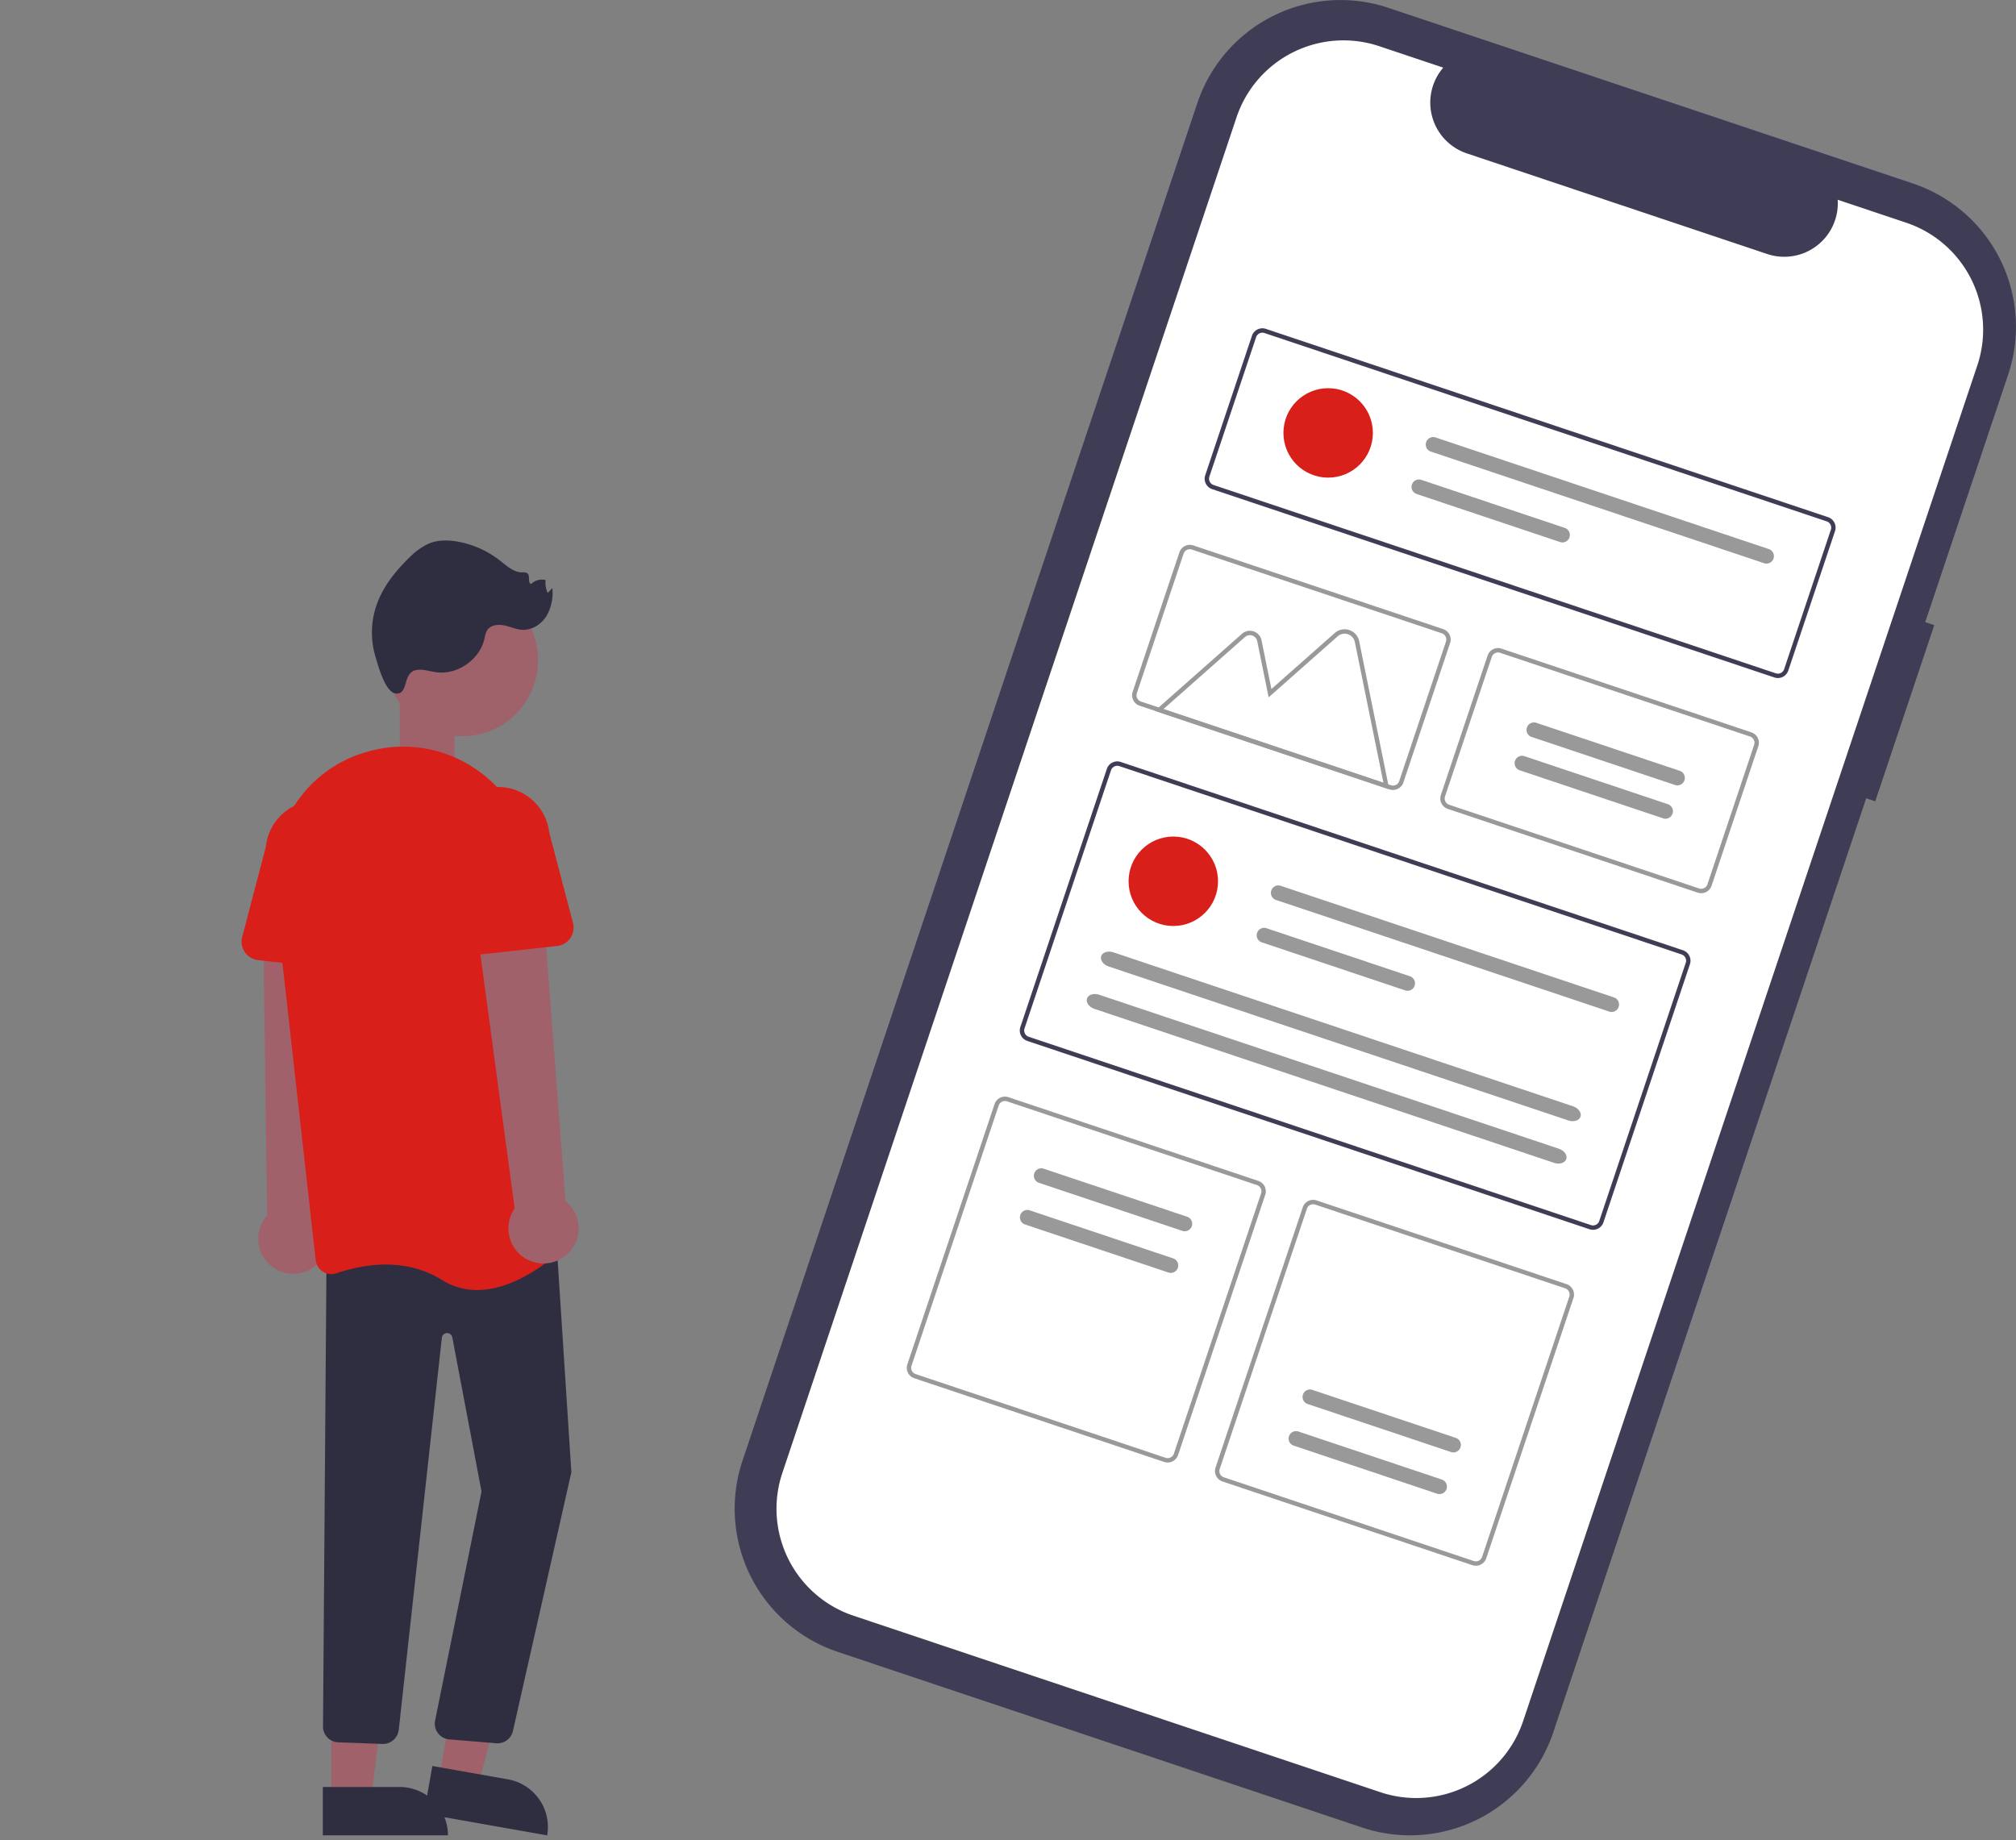 <?xml version="1.0" encoding="UTF-8" standalone="no"?>
<svg
   data-name="Layer 1"
   width="846.135"
   height="772.409"
   viewBox="0 0 846.135 772.409"
   version="1.1"
   id="svg39"
   sodipodi:docname="mobileUX.svg"
   inkscape:version="1.1 (c68e22c387, 2021-05-23)"
   xmlns:inkscape="http://www.inkscape.org/namespaces/inkscape"
   xmlns:sodipodi="http://sodipodi.sourceforge.net/DTD/sodipodi-0.dtd"
   xmlns="http://www.w3.org/2000/svg"
   xmlns:svg="http://www.w3.org/2000/svg">
  <rect x="0" y="0" width="846.135" height="772.409" fill="#808080" stroke="none"/>
  <defs
     id="defs43" />
  <sodipodi:namedview
     id="namedview41"
     pagecolor="#ffffff"
     bordercolor="#666666"
     borderopacity="1.0"
     inkscape:pageshadow="2"
     inkscape:pageopacity="0.0"
     inkscape:pagecheckerboard="0"
     showgrid="false"
     inkscape:zoom="1.0383098"
     inkscape:cx="397.28027"
     inkscape:cy="593.75343"
     inkscape:window-width="1920"
     inkscape:window-height="991"
     inkscape:window-x="-9"
     inkscape:window-y="-9"
     inkscape:window-maximized="1"
     inkscape:current-layer="svg39" />
  <rect
     style="fill:#9f616a;fill-opacity:1;fill-rule:evenodd;stroke-width:1.039"
     id="rect918"
     width="22.984"
     height="24.687"
     x="167.786"
     y="294.114" />
  <path
     id="ef8ddbf2-422b-4660-b5cd-bfa08ac6b7d7-314"
     data-name="Path 2389"
     d="M988.757,326.216l-3.791-1.274,34.8-103.872a63.4,63.4,0,0,0-39.976-80.256l-.003-.001h0l-220.072-73.716a63.4,63.4,0,0,0-80.256,39.976l-.001.003h0l-190.892,569.85a63.4,63.4,0,0,0,39.976,80.256l.003.001h0l220.067,73.72a63.4,63.4,0,0,0,80.254-39.978h0l131.329-392.04,3.792,1.27Z"
     transform="translate(-176.932 -63.795)"
     fill="#3f3d56" />
  <path
     id="fd0ceacc-b1f5-4281-8e70-8593bae263ea-315"
     data-name="Path 2390"
     d="M976.966,157.27l-28.726-9.623a22.495,22.495,0,0,1-29.592,22.77l-126.072-42.233a22.495,22.495,0,0,1-9.9-36l-26.83-8.988a47.348,47.348,0,0,0-59.935,29.856l-190.619,569.013a47.348,47.348,0,0,0,29.856,59.935h0l221.127,74.075a47.348,47.348,0,0,0,59.935-29.856h0l190.614-569.014a47.348,47.348,0,0,0-29.858-59.935Z"
     transform="translate(-176.932 -63.795)"
     fill="#fff" />
  <path
     id="ff2c3c85-1cba-4c81-ad38-62c498a2a918-316"
     data-name="Path 2391"
     d="M921.666,348.168l-235.984-79.052a4.614,4.614,0,0,1-2.906-5.834l19.61-58.54a4.614,4.614,0,0,1,5.834-2.906l235.986,79.053a4.614,4.614,0,0,1,2.906,5.834l-19.61,58.538a4.614,4.614,0,0,1-5.834,2.906Zm-214.032-144.582a2.768,2.768,0,0,0-3.5,1.744l-19.61,58.538a2.768,2.768,0,0,0,1.744,3.5l235.985,79.053a2.768,2.768,0,0,0,3.5-1.744l19.613-58.535a2.768,2.768,0,0,0-1.744-3.5Z"
     transform="translate(-176.932 -63.795)"
     fill="#3f3d56" />
  <path
     id="a7bacb06-5dda-4315-86f5-9fde62022a18-317"
     data-name="Path 2392"
     d="M844.079,579.783l-235.985-79.052a4.614,4.614,0,0,1-2.906-5.834l36.298-108.355a4.614,4.614,0,0,1,5.834-2.906l235.986,79.05a4.614,4.614,0,0,1,2.906,5.834l-36.3,108.357A4.614,4.614,0,0,1,844.079,579.783Zm-197.345-194.4a2.768,2.768,0,0,0-3.5,1.744l-36.298,108.355a2.768,2.768,0,0,0,1.744,3.5l235.986,79.053a2.768,2.768,0,0,0,3.5-1.744l36.3-108.357a2.768,2.768,0,0,0-1.744-3.5Z"
     transform="translate(-176.932 -63.795)"
     fill="#3f3d56" />
  <path
     id="a78be333-998c-4fe1-92ac-6c17265b914a-318"
     data-name="Path 2393"
     d="M889.466,438.481l-104.879-35.139a4.614,4.614,0,0,1-2.906-5.834l19.61-58.538a4.614,4.614,0,0,1,5.834-2.906l104.882,35.138a4.614,4.614,0,0,1,2.906,5.834l-19.609,58.538A4.614,4.614,0,0,1,889.466,438.481Zm-82.927-100.665a2.768,2.768,0,0,0-3.5,1.744l-19.609,58.538a2.768,2.768,0,0,0,1.744,3.5l104.882,35.134a2.768,2.768,0,0,0,3.5-1.744l19.61-58.538a2.768,2.768,0,0,0-1.744-3.5Z"
     transform="translate(-176.932 -63.795)"
     fill="#e6e6e6"
     style="fill:#999999;fill-opacity:1" />
  <path
     id="b3f2a87a-cc28-4d1a-8acd-979c53a8dd39-319"
     data-name="Path 2394"
     d="M665.545,677.456l-104.879-35.134a4.614,4.614,0,0,1-2.906-5.834l36.591-109.231a4.614,4.614,0,0,1,5.834-2.906l104.881,35.134a4.614,4.614,0,0,1,2.906,5.834l-36.593,109.231A4.614,4.614,0,0,1,665.545,677.456Zm-65.949-151.358a2.768,2.768,0,0,0-3.5,1.744l-36.592,109.231a2.768,2.768,0,0,0,1.744,3.5l104.883,35.135a2.768,2.768,0,0,0,3.5-1.744l36.591-109.231a2.768,2.768,0,0,0-1.744-3.5Z"
     transform="translate(-176.932 -63.795)"
     fill="#e6e6e6"
     style="fill:#999999;fill-opacity:1" />
  <path
     id="bb07296c-c3fc-491e-8a85-4137ac9f94aa-320"
     data-name="Path 2395"
     d="M794.9,720.789l-104.883-35.135a4.614,4.614,0,0,1-2.906-5.834l36.591-109.231a4.614,4.614,0,0,1,5.834-2.906l104.883,35.135a4.614,4.614,0,0,1,2.906,5.834l-36.591,109.23A4.614,4.614,0,0,1,794.9,720.789Zm-65.949-151.358a2.768,2.768,0,0,0-3.5,1.744l-36.592,109.231a2.768,2.768,0,0,0,1.744,3.5l104.883,35.136a2.768,2.768,0,0,0,3.5-1.744l36.591-109.231a2.768,2.768,0,0,0-1.744-3.5Z"
     transform="translate(-176.932 -63.795)"
     fill="#e6e6e6"
     style="fill:#999999;fill-opacity:1" />
  <circle
     id="a320c467-7a2a-401b-bd10-29e63d92c9f6"
     data-name="Ellipse 477"
     cx="492.449"
     cy="369.92"
     r="18.774"
     fill="#d81f1a" />
  <path
     id="b9e531ec-0ab3-46c5-ae54-579cfd03e1f5-321"
     data-name="Path 2396"
     d="M714.466,435.621a3.129,3.129,0,1,0-1.988,5.934l139.869,46.854a3.129,3.129,0,1,0,1.988-5.934h0Z"
     transform="translate(-176.932 -63.795)"
     fill="#e6e6e6"
     style="fill:#999999;fill-opacity:1" />
  <path
     id="ad39a0b5-50a7-48f2-b8cb-2db0547457f7-322"
     data-name="Path 2397"
     d="M708.506,453.422a3.129,3.129,0,1,0-1.988,5.934l60.186,20.162a3.129,3.129,0,1,0,1.988-5.934h0Z"
     transform="translate(-176.932 -63.795)"
     fill="#e6e6e6"
     style="fill:#999999;fill-opacity:1" />
  <path
     id="aac09e93-991f-40c6-86d0-b318c2c011d1-323"
     data-name="Path 2398"
     d="M644.205,463.535c-2.257-.756-4.539-.04-5.087,1.6s.843,3.582,3.1,4.338l192.976,64.645c2.257.756,4.539.04,5.087-1.6s-.843-3.582-3.1-4.338Z"
     transform="translate(-176.932 -63.795)"
     fill="#e6e6e6"
     style="fill:#999999;fill-opacity:1" />
  <path
     id="f158e8ac-632b-46f0-9cf0-44644e76b9a4-324"
     data-name="Path 2399"
     d="M638.242,481.337c-2.257-.756-4.539-.04-5.087,1.6s.843,3.582,3.1,4.338l192.976,64.645c2.257.756,4.539.04,5.087-1.6s-.843-3.582-3.1-4.338Z"
     transform="translate(-176.932 -63.795)"
     fill="#e6e6e6"
     style="fill:#999999;fill-opacity:1" />
  <circle
     id="b837b54e-04c2-4911-922a-03186401a785"
     data-name="Ellipse 478"
     cx="557.44"
     cy="181.718"
     r="18.774"
     fill="#d81f1a" />
  <path
     id="b88d563f-8e66-4064-9d4c-186cef5c87ad-325"
     data-name="Path 2400"
     d="M779.459,247.418a3.129,3.129,0,1,0-1.988,5.934h0l139.869,46.854a3.129,3.129,0,1,0,1.988-5.934h0Z"
     transform="translate(-176.932 -63.795)"
     fill="#e6e6e6"
     style="fill:#999999;fill-opacity:1" />
  <path
     id="b990f7ae-58a3-4b3d-8dda-750e08426c01-326"
     data-name="Path 2401"
     d="M773.496,265.22a3.129,3.129,0,1,0-1.988,5.934l60.186,20.162a3.129,3.129,0,1,0,1.988-5.934Z"
     transform="translate(-176.932 -63.795)"
     fill="#e6e6e6"
     style="fill:#999999;fill-opacity:1" />
  <path
     id="a3d5ec06-af2b-4b16-90b4-10a3978e7f3c-327"
     data-name="Path 2402"
     d="M760.019,395.128l-98.389-32.959,36.589-32.349a4.986,4.986,0,0,1,8.19,2.743l4.152,20.446,26.577-23.5a6.243,6.243,0,0,1,10.253,3.435Zm-94.776-33.693,92.334,30.931-11.993-59.051a4.4,4.4,0,0,0-7.225-2.42l-28.969,25.611-4.788-23.575a3.142,3.142,0,0,0-5.161-1.729Z"
     transform="translate(-176.932 -63.795)"
     fill="#e6e6e6"
     style="fill:#999999;fill-opacity:1" />
  <path
     id="ad2d9a36-cccf-4762-a8b2-ae4cbcf1fc8d-328"
     data-name="Path 2404"
     d="M760.115,395.148l-104.882-35.134a4.614,4.614,0,0,1-2.906-5.834l19.609-58.538a4.614,4.614,0,0,1,5.834-2.906l104.883,35.135a4.614,4.614,0,0,1,2.906,5.834l-19.61,58.537a4.614,4.614,0,0,1-5.834,2.906Zm-82.93-100.665a2.768,2.768,0,0,0-3.5,1.744l-19.609,58.538a2.768,2.768,0,0,0,1.744,3.5l104.883,35.135a2.768,2.768,0,0,0,3.5-1.744l19.61-58.538a2.768,2.768,0,0,0-1.744-3.5Z"
     transform="translate(-176.932 -63.795)"
     fill="#e6e6e6"
     style="fill:#999999;fill-opacity:1" />
  <path
     id="ff89cf89-8b1b-4dc3-86a1-ad04f586c716-329"
     data-name="Path 2405"
     d="M614.984,554.362a3.129,3.129,0,1,0-1.988,5.934l60.186,20.162a3.129,3.129,0,0,0,1.988-5.934Z"
     transform="translate(-176.932 -63.795)"
     fill="#e6e6e6"
     style="fill:#999999;fill-opacity:1" />
  <path
     id="bdb6c5c0-7147-4e18-95bd-6c2e13251f4c-330"
     data-name="Path 2406"
     d="M609.128,571.842a3.129,3.129,0,1,0-1.988,5.934h0l60.187,20.166a3.129,3.129,0,0,0,1.988-5.934Z"
     transform="translate(-176.932 -63.795)"
     fill="#e6e6e6"
     style="fill:#999999;fill-opacity:1" />
  <path
     id="e711c4eb-2570-4817-927e-bed9d0e120e8-331"
     data-name="Path 2408"
     d="M780.097,690.777a3.129,3.129,0,0,0,1.988-5.934l-60.186-20.162a3.129,3.129,0,0,0-1.988,5.934Z"
     transform="translate(-176.932 -63.795)"
     fill="#e6e6e6"
     style="fill:#999999;fill-opacity:1" />
  <path
     id="ac126517-37f4-4549-a663-190a6b7a92b8-332"
     data-name="Path 2409"
     d="M785.953,673.296a3.129,3.129,0,1,0,1.988-5.934l-60.186-20.162a3.129,3.129,0,1,0-1.988,5.934Z"
     transform="translate(-176.932 -63.795)"
     fill="#e6e6e6"
     style="fill:#999999;fill-opacity:1" />
  <path
     id="b0744aa1-6c52-44f5-8f87-5c835d602c4a-333"
     data-name="Path 2409"
     d="M879.953,393.296a3.129,3.129,0,1,0,1.988-5.934l-60.186-20.162a3.129,3.129,0,1,0-1.988,5.934Z"
     transform="translate(-176.932 -63.795)"
     fill="#e6e6e6"
     style="fill:#999999;fill-opacity:1" />
  <path
     id="f9fb24f1-195d-4908-aecd-a74b480672b4-334"
     data-name="Path 2409"
     d="M874.953,407.296a3.129,3.129,0,1,0,1.988-5.934l-60.186-20.162a3.129,3.129,0,1,0-1.988,5.934Z"
     transform="translate(-176.932 -63.795)"
     fill="#e6e6e6"
     style="fill:#999999;fill-opacity:1" />
  <g
     id="fb1fd747-6b67-4cb9-858c-4d0f6fa12359"
     data-name="Group 161">
    <circle
       id="a5dd78ed-2df1-42f3-9bac-4ba46f4211fe"
       data-name="Ellipse 476"
       cx="193.99"
       cy="277.198"
       r="31.83"
       fill="#9f616a" />
    <path
       id="f00778a4-99fe-4ded-96db-b98a687eaf54-335"
       data-name="Path 2387"
       d="M352.523,344.932c2.523-.151,4.987.7,7.493,1.035,8.965,1.19,18.29-5.315,20.27-14.139a10.848,10.848,0,0,1,1.037-3.378c1.38-2.253,4.522-2.682,7.112-2.164s5.046,1.73,7.684,1.869c4.073.214,7.983-2.294,10.154-5.747a19.488,19.488,0,0,0,2.492-11.77l-1.953,2.049a9.918,9.918,0,0,1-.884-5.39,6.255,6.255,0,0,0-5.925,1.516c-1.722.183-.422-3.193-1.7-4.36a2.959,2.959,0,0,0-2.082-.389c-3.663.035-6.626-2.766-9.512-5.021a40.42,40.42,0,0,0-17.071-7.787c-4.136-.807-8.534-.936-12.456.6a26.609,26.609,0,0,0-8.412,5.967c-6.141,5.9-11.579,12.843-14.133,20.97a35.3,35.3,0,0,0-.169,20.47c1.029,3.474,4.132,15.373,8.674,15.65C348.845,355.264,345.42,345.356,352.523,344.932Z"
       transform="translate(-176.932 -63.795)"
       fill="#2f2e41" />
    <path
       id="edf96d50-4ce8-4ce1-a197-c1cb2bbecc75-336"
       data-name="Path 111"
       d="M308.446,595.84a14.64,14.64,0,0,0,2.154-22.345l5.679-126.767-28.913,3.245,1.68,124a14.72,14.72,0,0,0,19.4,21.871Z"
       transform="translate(-176.932 -63.795)"
       fill="#a0616a" />
    <path
       id="a7c32b38-e526-409e-9958-50b8ffad01a0-337"
       data-name="Path 112"
       d="M361.191,810.428l16.456,2.893,16.264-62.1-21.561-4.27Z"
       transform="translate(-176.932 -63.795)"
       fill="#a0616a" />
    <path
       id="b6720e1c-54ee-4da4-8e92-2cd2033f0b28-338"
       data-name="Path 113"
       d="M406.582,834.205l-51.723-9.137,3.53-19.984,31.74,5.607a20.293,20.293,0,0,1,16.454,23.514Z"
       transform="translate(-176.932 -63.795)"
       fill="#2f2e41" />
    <path
       id="aff6290b-fbd1-41c3-8a68-a3ddd60c11e3-339"
       data-name="Path 114"
       d="M316.024,818.666h16.707l7.948-64.445h-24.658Z"
       transform="translate(-176.932 -63.795)"
       fill="#a0616a" />
    <path
       id="f02f1576-8f9c-43fb-a0f1-30b59e5759a8-340"
       data-name="Path 115"
       d="M364.939,834.18h-52.511v-20.288h32.223a20.288,20.288,0,0,1,20.288,20.288Z"
       transform="translate(-176.932 -63.795)"
       fill="#2f2e41" />
    <path
       id="b96fab23-cef4-43fc-8373-5902972d74dd-341"
       data-name="Path 116"
       d="M385.734,795.567a6.455,6.455,0,0,1-.78-.046l-19.666-1.618a6.651,6.651,0,0,1-5.829-7.382q.019-.166.047-.331l19.528-96.326-12.27-64.7a2.217,2.217,0,0,0-4.387.218l-18.069,164.396a6.71,6.71,0,0,1-7.1,6.047l-18.527-.69a6.661,6.661,0,0,1-6.182-6.311l1.48-198.656,96.055-12.006,6.71,103.63-.027.11-24.52,108.583A6.658,6.658,0,0,1,385.734,795.567Z"
       transform="translate(-176.932 -63.795)"
       fill="#2f2e41" />
    <path
       id="b76097f2-52bd-497e-a273-af776f029639-342"
       data-name="Path 117"
       d="M377.186,605.286a27.407,27.407,0,0,1-14.8-4.233c-16.214-10.134-34.63-6.106-44.165-2.8a6.651,6.651,0,0,1-5.752-.655,6.556,6.556,0,0,1-3.031-4.84l-17.335-154.856c-2.906-25.945,12.723-50.338,37.161-58h0q1.377-.432,2.8-.819a53.926,53.926,0,0,1,44.935,7.8,54.791,54.791,0,0,1,23.4,40l14.6,155.89a6.552,6.552,0,0,1-2.087,5.461C407.795,592.968,392.944,605.284,377.186,605.286Z"
       transform="translate(-176.932 -63.795)"
       fill="#d81f1a" />
    <path
       id="b7c0fd9c-4296-4103-8950-cd245101458a-343"
       data-name="Path 118"
       d="M324.389,471.108l-39.118-4.3a7.792,7.792,0,0,1-6.685-9.722l9.957-37.95a21.64,21.64,0,1,1,43.034,4.611q-.013.122-.028.245l1.478,39.079a7.792,7.792,0,0,1-8.638,8.037Z"
       transform="translate(-176.932 -63.795)"
       fill="#d81f1a" />
    <path
       id="e4415faf-95a5-4fec-be4a-0e91d9da7267-344"
       data-name="Path 119"
       d="M414.836,590.412a14.64,14.64,0,0,0-.553-22.443l-9.639-126.527-28.331,6.378,16.631,123.218a14.72,14.72,0,0,0,21.893,19.374Z"
       transform="translate(-176.932 -63.795)"
       fill="#a0616a" />
    <path
       id="bebc4112-7456-4b85-95f3-28c2273ba549-345"
       data-name="Path 120"
       d="M365.45,463.154a7.783,7.783,0,0,1-2.478-6l1.478-39.079a21.64,21.64,0,0,1,43.006-4.856l9.957,37.95a7.792,7.792,0,0,1-6.685,9.722l-39.118,4.3a7.783,7.783,0,0,1-6.16-2.041Z"
       transform="translate(-176.932 -63.795)"
       fill="#d81f1a" />
  </g>
</svg>
